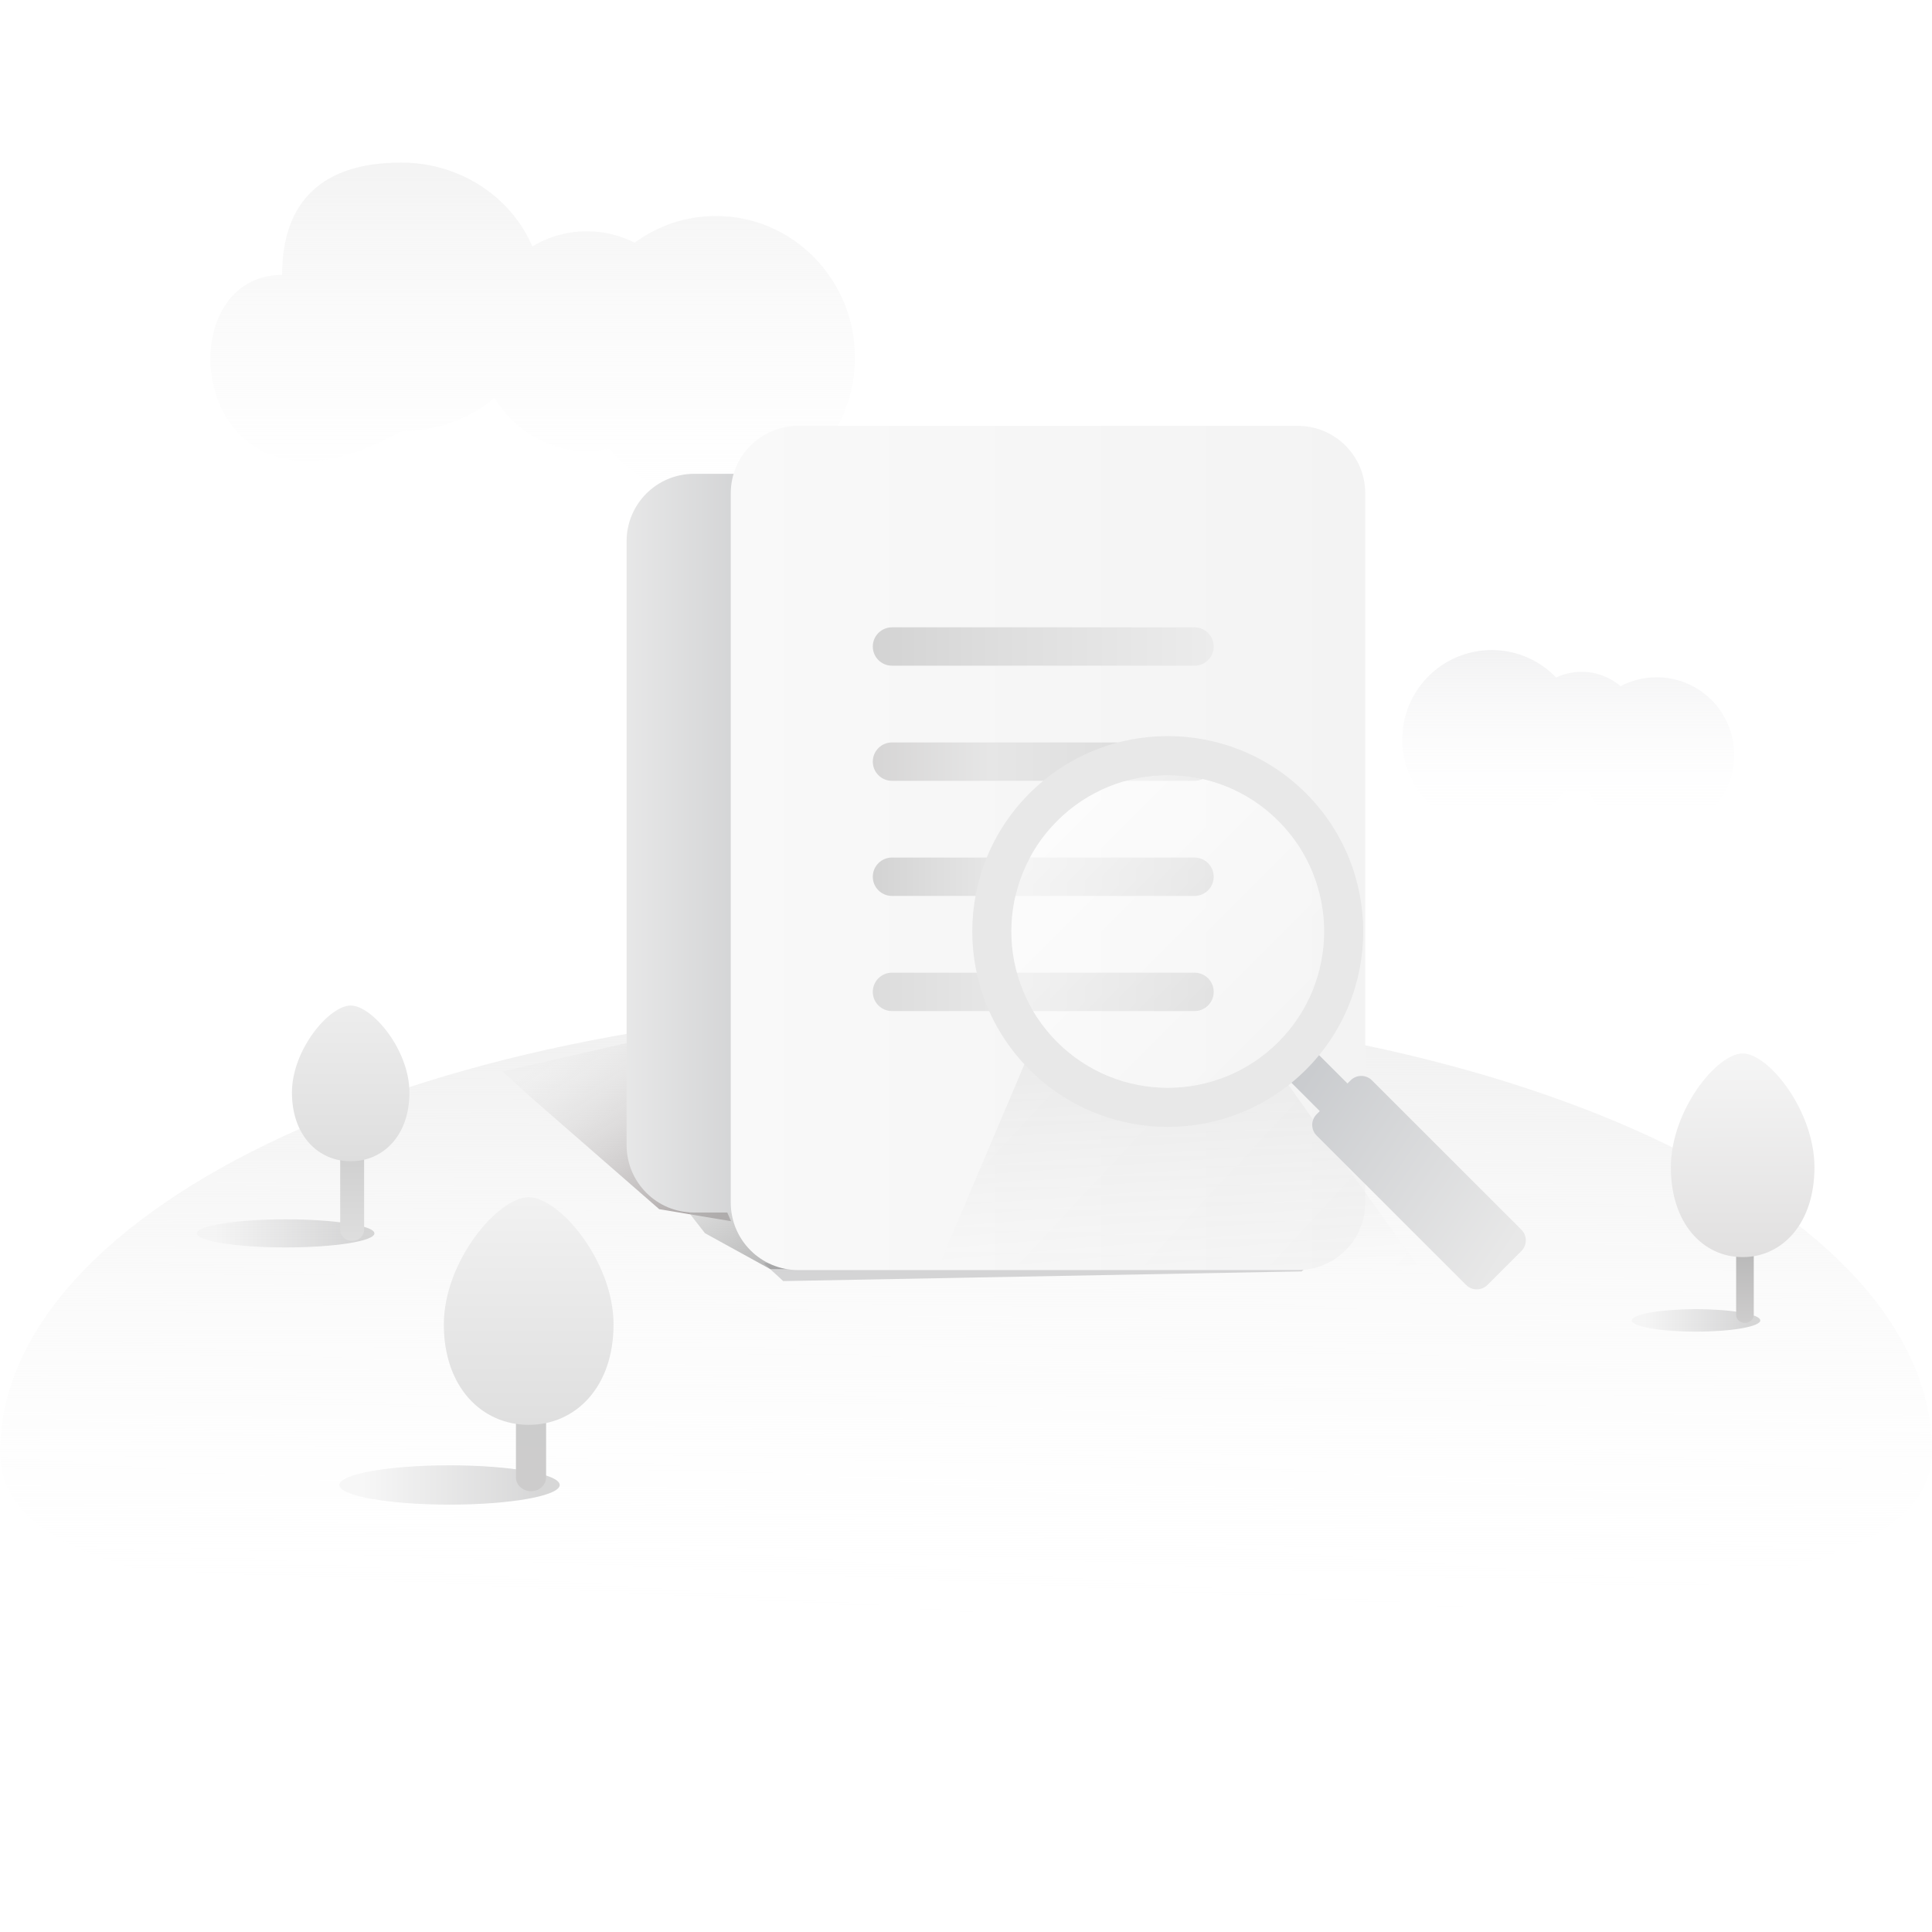 <?xml version="1.0" standalone="no"?><!DOCTYPE svg PUBLIC "-//W3C//DTD SVG 1.1//EN" "http://www.w3.org/Graphics/SVG/1.1/DTD/svg11.dtd"><svg height="1024" node-id="1" sillyvg="true" template-height="1024" template-width="1024" version="1.1" viewBox="0 0 1024 1024" width="1024" xmlns="http://www.w3.org/2000/svg" xmlns:xlink="http://www.w3.org/1999/xlink"><defs node-id="142"><linearGradient gradientUnits="userSpaceOnUse" id="paint0_linear_105_138" node-id="68" spreadMethod="pad" x1="255.806" x2="255.806" y1="264.768" y2="7.312"><stop offset="0" stop-color="#f7f7f7" stop-opacity="0"></stop><stop offset="1" stop-color="#ebebeb"></stop></linearGradient><linearGradient gradientUnits="userSpaceOnUse" id="paint1_linear_105_138" node-id="71" spreadMethod="pad" x1="817.541" x2="817.541" y1="441.162" y2="301.902"><stop offset="0" stop-color="#ffffff" stop-opacity="0"></stop><stop offset="1" stop-color="#e4e4e6"></stop></linearGradient><linearGradient gradientUnits="userSpaceOnUse" id="paint2_linear_105_138" node-id="74" spreadMethod="pad" x1="511.586" x2="512.036" y1="536.798" y2="856.103"><stop offset="0" stop-color="#f0f0f0"></stop><stop offset="1" stop-color="#fefefe" stop-opacity="0"></stop></linearGradient><linearGradient gradientUnits="userSpaceOnUse" id="paint3_linear_105_138" node-id="77" spreadMethod="pad" x1="304.432" x2="368.968" y1="552.001" y2="652.459"><stop offset="0" stop-color="#d7d7d7" stop-opacity="0.09"></stop><stop offset="1" stop-color="#a49d9d"></stop></linearGradient><linearGradient gradientUnits="userSpaceOnUse" id="paint4_linear_105_138" node-id="80" spreadMethod="pad" x1="363.243" x2="427.779" y1="583.749" y2="684.207"><stop offset="0" stop-color="#d0d1d1" stop-opacity="0.09"></stop><stop offset="1" stop-color="#a0a0a0"></stop></linearGradient><linearGradient gradientUnits="userSpaceOnUse" id="paint5_linear_105_138" node-id="83" spreadMethod="pad" x1="285.3" x2="192.865" y1="788.553" y2="788.553"><stop offset="0" stop-color="#bcbcbd"></stop><stop offset="1" stop-color="#f1f1f1"></stop></linearGradient><linearGradient gradientUnits="userSpaceOnUse" id="paint6_linear_105_138" node-id="86" spreadMethod="pad" x1="281.396" x2="279.787" y1="711.565" y2="821.583"><stop offset="0" stop-color="#cbcbcb"></stop><stop offset="1" stop-color="#cecdcd"></stop></linearGradient><linearGradient gradientUnits="userSpaceOnUse" id="paint7_linear_105_138" node-id="89" spreadMethod="pad" x1="280.026" x2="280.151" y1="635.983" y2="754.918"><stop offset="0" stop-color="#f1f1f1"></stop><stop offset="1" stop-color="#dfdfdf"></stop></linearGradient><linearGradient gradientUnits="userSpaceOnUse" id="paint8_linear_105_138" node-id="92" spreadMethod="pad" x1="189.295" x2="114.833" y1="654.771" y2="654.771"><stop offset="0" stop-color="#bcbcbd"></stop><stop offset="1" stop-color="#f1f1f1"></stop></linearGradient><linearGradient gradientUnits="userSpaceOnUse" id="paint9_linear_105_138" node-id="95" spreadMethod="pad" x1="186.6" x2="186.682" y1="595.189" y2="657.548"><stop offset="0" stop-color="#cacaca"></stop><stop offset="1" stop-color="#dedede"></stop></linearGradient><linearGradient gradientUnits="userSpaceOnUse" id="paint10_linear_105_138" node-id="98" spreadMethod="pad" x1="185.741" x2="185.826" y1="533.934" y2="615.311"><stop offset="0" stop-color="#ededed"></stop><stop offset="1" stop-color="#dedede"></stop></linearGradient><linearGradient gradientUnits="userSpaceOnUse" id="paint11_linear_105_138" node-id="101" spreadMethod="pad" x1="926.353" x2="872.433" y1="700.696" y2="700.696"><stop offset="0" stop-color="#bcbcbd"></stop><stop offset="1" stop-color="#f1f1f1"></stop></linearGradient><linearGradient gradientUnits="userSpaceOnUse" id="paint12_linear_105_138" node-id="104" spreadMethod="pad" x1="924.824" x2="924.884" y1="655.18" y2="701.075"><stop offset="0" stop-color="#b4b4b4"></stop><stop offset="1" stop-color="#cecdcd"></stop></linearGradient><linearGradient gradientUnits="userSpaceOnUse" id="paint13_linear_105_138" node-id="107" spreadMethod="pad" x1="923.488" x2="923.606" y1="559.635" y2="666.051"><stop offset="0" stop-color="#f5f5f5"></stop><stop offset="1" stop-color="#e1e0e0"></stop></linearGradient><linearGradient gradientUnits="userSpaceOnUse" id="paint14_linear_105_138" node-id="110" spreadMethod="pad" x1="435.892" x2="304.432" y1="249.446" y2="249.446"><stop offset="0" stop-color="#c5c6c8"></stop><stop offset="1" stop-color="#f0f0f0"></stop></linearGradient><linearGradient gradientUnits="userSpaceOnUse" id="paint15_linear_105_138" node-id="113" spreadMethod="pad" x1="387.318" x2="723.595" y1="449.443" y2="449.443"><stop offset="0" stop-color="#f9f9f9"></stop><stop offset="1" stop-color="#f3f3f3"></stop></linearGradient><linearGradient gradientUnits="userSpaceOnUse" id="paint16_linear_105_138" node-id="116" spreadMethod="pad" x1="462.602" x2="643.288" y1="342.664" y2="342.664"><stop offset="0" stop-color="#d3d3d3"></stop><stop offset="0.344" stop-color="#dddddd"></stop><stop offset="1" stop-color="#ececec"></stop></linearGradient><linearGradient gradientUnits="userSpaceOnUse" id="paint17_linear_105_138" node-id="120" spreadMethod="pad" x1="462.602" x2="643.288" y1="403.68" y2="403.68"><stop offset="0" stop-color="#d6d5d5"></stop><stop offset="0.344" stop-color="#e6e6e6"></stop><stop offset="1" stop-color="#d9d9d9"></stop></linearGradient><linearGradient gradientUnits="userSpaceOnUse" id="paint18_linear_105_138" node-id="124" spreadMethod="pad" x1="462.602" x2="643.288" y1="464.694" y2="464.694"><stop offset="0" stop-color="#d3d3d3"></stop><stop offset="0.344" stop-color="#e6e6e6"></stop><stop offset="1" stop-color="#d9d9d9"></stop></linearGradient><linearGradient gradientUnits="userSpaceOnUse" id="paint19_linear_105_138" node-id="128" spreadMethod="pad" x1="462.602" x2="643.288" y1="525.712" y2="525.712"><stop offset="0" stop-color="#dcdcdc"></stop><stop offset="0.344" stop-color="#e6e6e6"></stop><stop offset="1" stop-color="#d9d9d9"></stop></linearGradient><linearGradient gradientUnits="userSpaceOnUse" id="paint20_linear_105_138" node-id="132" spreadMethod="pad" x1="625.116" x2="624.469" y1="565.583" y2="670.627"><stop offset="0" stop-color="#ebebeb"></stop><stop offset="1" stop-color="#efefef" stop-opacity="0"></stop></linearGradient><linearGradient gradientUnits="userSpaceOnUse" id="paint21_linear_105_138" node-id="135" spreadMethod="pad" x1="808.714" x2="688.739" y1="648.834" y2="567.866"><stop offset="0" stop-color="#e8e8e8"></stop><stop offset="1" stop-color="#c9cbce"></stop></linearGradient><linearGradient gradientUnits="userSpaceOnUse" id="paint22_linear_105_138" node-id="138" spreadMethod="pad" x1="560.853" x2="677.534" y1="435.627" y2="552.307"><stop offset="0" stop-color="#ffffff" stop-opacity="0.636"></stop><stop offset="1" stop-color="#ffffff" stop-opacity="0.097"></stop></linearGradient><filter height="107.153" id="filter0_f_105_138" node-id="35" width="132.988" x="260.425" y="546.047"><feFlood color-interpolation-filters="sRGB" flood-color="#000000" flood-opacity="0" result="BackgroundImageFix"></feFlood><feBlend color-interpolation-filters="sRGB" in="SourceGraphic" in2="BackgroundImageFix" mode="normal" result="shape"></feBlend><feGaussianBlur color-interpolation-filters="sRGB" in="shape" result="effect1_foregroundBlur_105_138" stdDeviation="2.977 2.977"></feGaussianBlur></filter><filter height="69.055" id="filter1_f_105_138" node-id="39" width="101.853" x="343.452" y="609.544"><feFlood color-interpolation-filters="sRGB" flood-color="#000000" flood-opacity="0" result="BackgroundImageFix"></feFlood><feBlend color-interpolation-filters="sRGB" in="SourceGraphic" in2="BackgroundImageFix" mode="normal" result="shape"></feBlend><feGaussianBlur color-interpolation-filters="sRGB" in="shape" result="effect1_foregroundBlur_105_138" stdDeviation="2.977 2.977"></feGaussianBlur></filter><filter height="44.65" id="filter2_f_105_138" node-id="43" width="140.574" x="167.985" y="764.74"><feFlood color-interpolation-filters="sRGB" flood-color="#000000" flood-opacity="0" result="BackgroundImageFix"></feFlood><feBlend color-interpolation-filters="sRGB" in="SourceGraphic" in2="BackgroundImageFix" mode="normal" result="shape"></feBlend><feGaussianBlur color-interpolation-filters="sRGB" in="shape" result="effect1_foregroundBlur_105_138" stdDeviation="5.953 5.953"></feGaussianBlur></filter><filter height="38.697" id="filter3_f_105_138" node-id="47" width="117.871" x="92.476" y="634.36"><feFlood color-interpolation-filters="sRGB" flood-color="#000000" flood-opacity="0" result="BackgroundImageFix"></feFlood><feBlend color-interpolation-filters="sRGB" in="SourceGraphic" in2="BackgroundImageFix" mode="normal" result="shape"></feBlend><feGaussianBlur color-interpolation-filters="sRGB" in="shape" result="effect1_foregroundBlur_105_138" stdDeviation="5.953 5.953"></feGaussianBlur></filter><filter height="35.72" id="filter4_f_105_138" node-id="51" width="91.924" x="852.958" y="681.986"><feFlood color-interpolation-filters="sRGB" flood-color="#000000" flood-opacity="0" result="BackgroundImageFix"></feFlood><feBlend color-interpolation-filters="sRGB" in="SourceGraphic" in2="BackgroundImageFix" mode="normal" result="shape"></feBlend><feGaussianBlur color-interpolation-filters="sRGB" in="shape" result="effect1_foregroundBlur_105_138" stdDeviation="5.953 5.953"></feGaussianBlur></filter><filter height="30.809" id="filter5_f_105_138" node-id="55" width="313.383" x="398.803" y="654.14"><feFlood color-interpolation-filters="sRGB" flood-color="#000000" flood-opacity="0" result="BackgroundImageFix"></feFlood><feBlend color-interpolation-filters="sRGB" in="SourceGraphic" in2="BackgroundImageFix" mode="normal" result="shape"></feBlend><feGaussianBlur color-interpolation-filters="sRGB" in="shape" result="effect1_foregroundBlur_105_138" stdDeviation="2.977 2.977"></feGaussianBlur></filter><filter height="205.742" id="filter6_d_105_138" node-id="59" width="205.742" x="516.064" y="390.838"><feFlood color-interpolation-filters="sRGB" flood-color="#000000" flood-opacity="0" result="BackgroundImageFix"></feFlood><feColorMatrix color-interpolation-filters="sRGB" in="SourceAlpha" result="hardAlpha" type="matrix" values="0 0 0 0 0 0 0 0 0 0 0 0 0 0 0 0 0 0 127 0"></feColorMatrix><feOffset color-interpolation-filters="sRGB" dx="0" dy="0" in="hardAlpha" result="result3"></feOffset><feGaussianBlur color-interpolation-filters="sRGB" in="result3" result="result4" stdDeviation="10 10"></feGaussianBlur><feComposite color-interpolation-filters="sRGB" in="result4" in2="hardAlpha" operator="out" result="result5"></feComposite><feColorMatrix color-interpolation-filters="sRGB" in="result5" result="result6" type="matrix" values="0 0 0 0 0 0 0 0 0 0 0 0 0 0 0 0 0 0 0.1 0"></feColorMatrix><feBlend color-interpolation-filters="sRGB" in="result6" in2="BackgroundImageFix" mode="normal" result="effect1_dropShadow_105_138"></feBlend><feBlend color-interpolation-filters="sRGB" in="SourceGraphic" in2="effect1_dropShadow_105_138" mode="normal" result="shape"></feBlend></filter></defs><path d="M 212.63 228.58 C 231.60 228.58 248.93 221.89 262.14 210.86 C 272.14 227.75 290.31 239.04 311.07 239.04 C 315.12 239.04 319.07 238.61 322.89 237.79 C 336.41 254.28 356.73 264.77 379.46 264.77 C 420.16 264.77 453.16 231.12 453.16 189.61 C 453.16 148.11 420.16 114.46 379.46 114.46 C 363.38 114.46 348.51 119.71 336.40 128.61 C 328.76 124.75 320.16 122.59 311.07 122.59 C 300.51 122.59 290.63 125.50 282.15 130.59 C 271.00 104.54 244.07 86.16 212.63 86.16 C 171.20 86.16 149.53 106.37 149.53 145.70 C 84.04 145.70 101.90 291.56 212.63 228.58 Z" fill="url(#paint0_linear_105_138)" fill-rule="nonzero" node-id="357" stroke="none" target-height="205.395" target-width="369.117" target-x="84.042" target-y="86.163"></path><path d="M 790.62 439.33 C 806.90 439.33 821.26 431.12 829.79 418.62 C 832.50 419.37 835.35 419.77 838.30 419.77 C 839.51 419.77 840.71 419.70 841.89 419.57 C 848.83 432.43 862.43 441.16 878.07 441.16 C 900.77 441.16 919.17 422.76 919.17 400.07 C 919.17 377.37 900.77 358.97 878.07 358.97 C 871.16 358.97 864.65 360.68 858.94 363.69 C 853.38 358.95 846.17 356.09 838.30 356.09 C 833.46 356.09 828.88 357.17 824.78 359.09 C 816.15 350.13 804.04 344.55 790.62 344.55 C 764.45 344.55 743.23 365.77 743.23 391.94 C 743.23 418.11 764.45 439.33 790.62 439.33 Z" fill="url(#paint1_linear_105_138)" fill-rule="nonzero" node-id="359" stroke="none" target-height="96.609" target-width="175.936" target-x="743.231" target-y="344.553"></path><path d="M 1024.00 769.43 C 1024.00 853.42 794.76 856.79 512.00 856.79 C 229.25 856.79 -0.59 856.79 0.00 769.43 C 0.71 638.83 229.22 532.95 512.00 532.95 C 794.78 532.95 1024.00 638.83 1024.00 769.43 Z" fill="url(#paint2_linear_105_138)" fill-rule="nonzero" node-id="361" stroke="none" target-height="323.837" target-width="1024.591" target-x="-0.591" target-y="532.952"></path><g node-id="427"><path d="M 349.40 640.90 L 387.46 647.25 L 366.70 599.62 L 335.57 552.00 L 266.38 567.88 L 280.22 580.58 L 349.40 640.90 Z" fill="url(#paint3_linear_105_138)" fill-rule="nonzero" filter="url(#filter0_f_105_138)" group-id="1" node-id="365" stroke="none" target-height="95.246" target-width="121.081" target-x="266.378" target-y="552.001"></path></g><g node-id="428"><path d="M 408.22 672.64 L 439.35 672.64 L 425.51 631.37 L 408.22 615.50 L 349.40 615.50 L 356.32 631.37 L 373.62 653.60 L 408.22 672.64 Z" fill="url(#paint4_linear_105_138)" fill-rule="nonzero" filter="url(#filter1_f_105_138)" group-id="2" node-id="370" stroke="none" target-height="57.147" target-width="89.946" target-x="349.405" target-y="615.498"></path></g><g node-id="429"><path d="M 296.65 787.07 C 296.65 792.82 270.51 797.48 238.27 797.48 C 206.03 797.48 179.89 792.82 179.89 787.07 C 179.89 781.31 206.03 776.65 238.27 776.65 C 270.51 776.65 296.65 781.31 296.65 787.07 Z" fill="url(#paint5_linear_105_138)" fill-opacity="0.6" fill-rule="nonzero" filter="url(#filter2_f_105_138)" group-id="3" node-id="375" stroke="none" target-height="20.836" target-width="116.76" target-x="179.892" target-y="776.647"></path></g><path d="M 289.45 717.98 C 289.45 713.92 285.87 710.63 281.46 710.63 C 277.04 710.63 273.46 713.92 273.46 717.98 L 273.46 783.02 C 273.46 787.08 277.04 790.37 281.46 790.37 C 285.87 790.37 289.45 787.08 289.45 783.02 L 289.45 717.98 Z" fill="url(#paint6_linear_105_138)" fill-rule="nonzero" node-id="378" stroke="none" target-height="79.741" target-width="15.989" target-x="273.463" target-y="710.627"></path><path d="M 325.19 701.97 C 325.19 735.28 305.05 755.19 280.22 755.19 C 255.38 755.19 235.24 735.28 235.24 701.97 C 235.24 668.65 263.86 634.55 280.22 634.55 C 296.57 634.55 325.19 668.65 325.19 701.97 Z" fill="url(#paint7_linear_105_138)" fill-rule="nonzero" node-id="380" stroke="none" target-height="120.645" target-width="89.946" target-x="235.243" target-y="634.547"></path><path d="M 198.44 653.71 C 198.44 657.82 177.38 661.15 151.41 661.15 C 125.44 661.15 104.38 657.82 104.38 653.71 C 104.38 649.60 125.44 646.27 151.41 646.27 C 177.38 646.27 198.44 649.60 198.44 653.71 Z" fill="url(#paint8_linear_105_138)" fill-opacity="0.6" fill-rule="nonzero" filter="url(#filter3_f_105_138)" group-id="4" node-id="384" stroke="none" target-height="14.883" target-width="94.057" target-x="104.383" target-y="646.267"></path><path d="M 192.99 600.28 C 192.99 597.06 190.15 594.45 186.65 594.45 C 183.15 594.45 180.31 597.06 180.31 600.28 L 180.31 651.86 C 180.31 655.08 183.15 657.70 186.65 657.70 C 190.15 657.70 192.99 655.08 192.99 651.86 L 192.99 600.28 Z" fill="url(#paint9_linear_105_138)" fill-rule="nonzero" node-id="387" stroke="none" target-height="63.251" target-width="12.682" target-x="180.308" target-y="594.445"></path><path d="M 217.01 579.08 C 217.01 601.88 203.07 615.50 185.87 615.50 C 168.68 615.50 154.74 601.88 154.74 579.08 C 154.74 556.29 174.55 532.95 185.87 532.95 C 197.19 532.95 217.01 556.29 217.01 579.08 Z" fill="url(#paint10_linear_105_138)" fill-rule="nonzero" node-id="389" stroke="none" target-height="82.546" target-width="62.271" target-x="154.737" target-y="532.952"></path><path d="M 932.98 699.85 C 932.98 703.13 917.73 705.80 898.92 705.80 C 880.11 705.80 864.87 703.13 864.87 699.85 C 864.87 696.56 880.11 693.89 898.92 693.89 C 917.73 693.89 932.98 696.56 932.98 699.85 Z" fill="url(#paint11_linear_105_138)" fill-opacity="0.6" fill-rule="nonzero" filter="url(#filter4_f_105_138)" group-id="5" node-id="393" stroke="none" target-height="11.906" target-width="68.11" target-x="864.865" target-y="693.893"></path><path d="M 929.53 658.92 C 929.53 656.55 927.44 654.63 924.86 654.63 C 922.28 654.63 920.19 656.55 920.19 658.92 L 920.19 696.90 C 920.19 699.27 922.28 701.18 924.86 701.18 C 927.44 701.18 929.53 699.27 929.53 696.90 L 929.53 658.92 Z" fill="url(#paint12_linear_105_138)" fill-rule="nonzero" node-id="396" stroke="none" target-height="46.553" target-width="9.341" target-x="920.189" target-y="654.632"></path><path d="M 961.70 618.67 C 961.70 648.48 944.66 666.30 923.65 666.30 C 902.63 666.30 885.59 648.48 885.59 618.67 C 885.59 588.86 909.81 558.35 923.65 558.35 C 937.49 558.35 961.70 588.86 961.70 618.67 Z" fill="url(#paint13_linear_105_138)" fill-rule="nonzero" node-id="398" stroke="none" target-height="107.946" target-width="76.109" target-x="885.594" target-y="558.35"></path><path d="M 404.76 669.47 L 706.23 660.09 L 689.86 673.86 L 415.13 679.00 L 404.76 669.47 Z" fill="#8d8e91" fill-opacity="0.35" fill-rule="nonzero" filter="url(#filter5_f_105_138)" group-id="6" node-id="402" stroke="none" target-height="18.902" target-width="301.476" target-x="404.757" target-y="660.093"></path><path d="M 367.83 251.14 L 632.66 251.14 C 652.39 251.14 668.38 267.13 668.38 286.86 L 668.38 606.94 C 668.38 626.67 652.39 642.66 632.66 642.66 L 367.83 642.66 C 348.10 642.66 332.11 626.67 332.11 606.94 L 332.11 286.86 C 332.11 267.13 348.10 251.14 367.83 251.14 Z" fill="url(#paint14_linear_105_138)" fill-rule="nonzero" node-id="405" stroke="none" target-height="391.519" target-width="336.277" target-x="332.108" target-y="251.141"></path><path d="M 423.04 225.72 L 687.87 225.72 C 707.60 225.72 723.60 241.71 723.60 261.44 L 723.60 637.45 C 723.60 657.18 707.60 673.17 687.87 673.17 L 423.04 673.17 C 403.31 673.17 387.32 657.18 387.32 637.45 L 387.32 261.44 C 387.32 241.71 403.31 225.72 423.04 225.72 Z" fill="url(#paint15_linear_105_138)" fill-rule="nonzero" node-id="407" stroke="none" target-height="447.45" target-width="336.277" target-x="387.318" target-y="225.718"></path><path d="M 472.77 332.50 L 633.12 332.50 C 638.74 332.50 643.29 337.05 643.29 342.66 L 643.29 342.66 C 643.29 348.28 638.74 352.83 633.12 352.83 L 472.77 352.83 C 467.15 352.83 462.60 348.28 462.60 342.66 L 462.60 342.66 C 462.60 337.05 467.15 332.50 472.77 332.50 Z" fill="url(#paint16_linear_105_138)" fill-rule="nonzero" node-id="409" stroke="none" target-height="20.339" target-width="180.686" target-x="462.602" target-y="332.495"></path><path d="M 472.77 393.51 L 633.12 393.51 C 638.74 393.51 643.29 398.06 643.29 403.68 L 643.29 403.68 C 643.29 409.30 638.74 413.85 633.12 413.85 L 472.77 413.85 C 467.15 413.85 462.60 409.30 462.60 403.68 L 462.60 403.68 C 462.60 398.06 467.15 393.51 472.77 393.51 Z" fill="url(#paint17_linear_105_138)" fill-rule="nonzero" node-id="411" stroke="none" target-height="20.339" target-width="180.686" target-x="462.602" target-y="393.511"></path><path d="M 472.77 454.52 L 633.12 454.52 C 638.74 454.52 643.29 459.08 643.29 464.69 L 643.29 464.69 C 643.29 470.31 638.74 474.86 633.12 474.86 L 472.77 474.86 C 467.15 474.86 462.60 470.31 462.60 464.69 L 462.60 464.69 C 462.60 459.08 467.15 454.52 472.77 454.52 Z" fill="url(#paint18_linear_105_138)" fill-rule="nonzero" node-id="413" stroke="none" target-height="20.339" target-width="180.686" target-x="462.602" target-y="454.525"></path><path d="M 472.77 515.54 L 633.12 515.54 C 638.74 515.54 643.29 520.09 643.29 525.71 L 643.29 525.71 C 643.29 531.33 638.74 535.88 633.12 535.88 L 472.77 535.88 C 467.15 535.88 462.60 531.33 462.60 525.71 L 462.60 525.71 C 462.60 520.09 467.15 515.54 472.77 515.54 Z" fill="url(#paint19_linear_105_138)" fill-rule="nonzero" node-id="415" stroke="none" target-height="20.339" target-width="180.686" target-x="462.602" target-y="515.542"></path><path d="M 497.74 670.63 L 543.00 564.00 L 615.00 588.00 L 675.00 564.00 L 751.20 670.63 L 497.74 670.63 Z" fill="url(#paint20_linear_105_138)" fill-rule="nonzero" node-id="417" stroke="none" target-height="106.627" target-width="253.463" target-x="497.738" target-y="564"></path><path d="M 695.86 555.96 L 714.18 574.26 L 715.85 572.60 C 718.97 569.48 724.04 569.48 727.16 572.60 L 806.37 651.76 C 809.37 654.75 809.49 659.54 806.73 662.68 L 806.37 663.07 L 806.37 663.07 L 788.38 681.05 C 785.25 684.17 780.19 684.17 777.06 681.05 L 697.86 601.89 C 694.86 598.89 694.73 594.11 697.49 590.96 L 697.85 590.58 L 697.85 590.58 L 699.52 588.91 L 681.21 570.60 L 695.86 555.96 Z" fill="url(#paint21_linear_105_138)" fill-rule="evenodd" node-id="419" stroke="none" target-height="128.217" target-width="128.281" target-x="681.21" target-y="555.956"></path><path d="M 545.67 420.47 C 586.13 380.03 651.74 380.03 692.20 420.47 C 732.66 460.92 732.66 526.49 692.20 566.94 C 651.74 607.38 586.13 607.38 545.67 566.94 C 505.21 526.49 505.21 460.92 545.67 420.47 Z M 560.32 435.12 C 527.95 467.48 527.95 519.94 560.32 552.29 C 592.69 584.65 645.18 584.65 677.55 552.29 C 709.92 519.94 709.92 467.48 677.55 435.12 C 645.18 402.76 592.69 402.76 560.32 435.12 Z" fill="#e8e8e8" fill-rule="nonzero" node-id="421" stroke="none" target-height="227.356" target-width="227.453" target-x="505.209" target-y="380.029"></path><path d="M 677.53 552.31 C 709.90 519.94 709.90 467.47 677.53 435.11 C 645.17 402.75 592.70 402.75 560.34 435.11 C 527.97 467.47 527.97 519.94 560.34 552.31 C 592.70 584.67 645.17 584.67 677.53 552.31 Z" fill="url(#paint22_linear_105_138)" fill-rule="nonzero" filter="url(#filter6_d_105_138)" group-id="7" node-id="425" stroke="none" target-height="181.924" target-width="181.924" target-x="527.973" target-y="402.747"></path></svg>